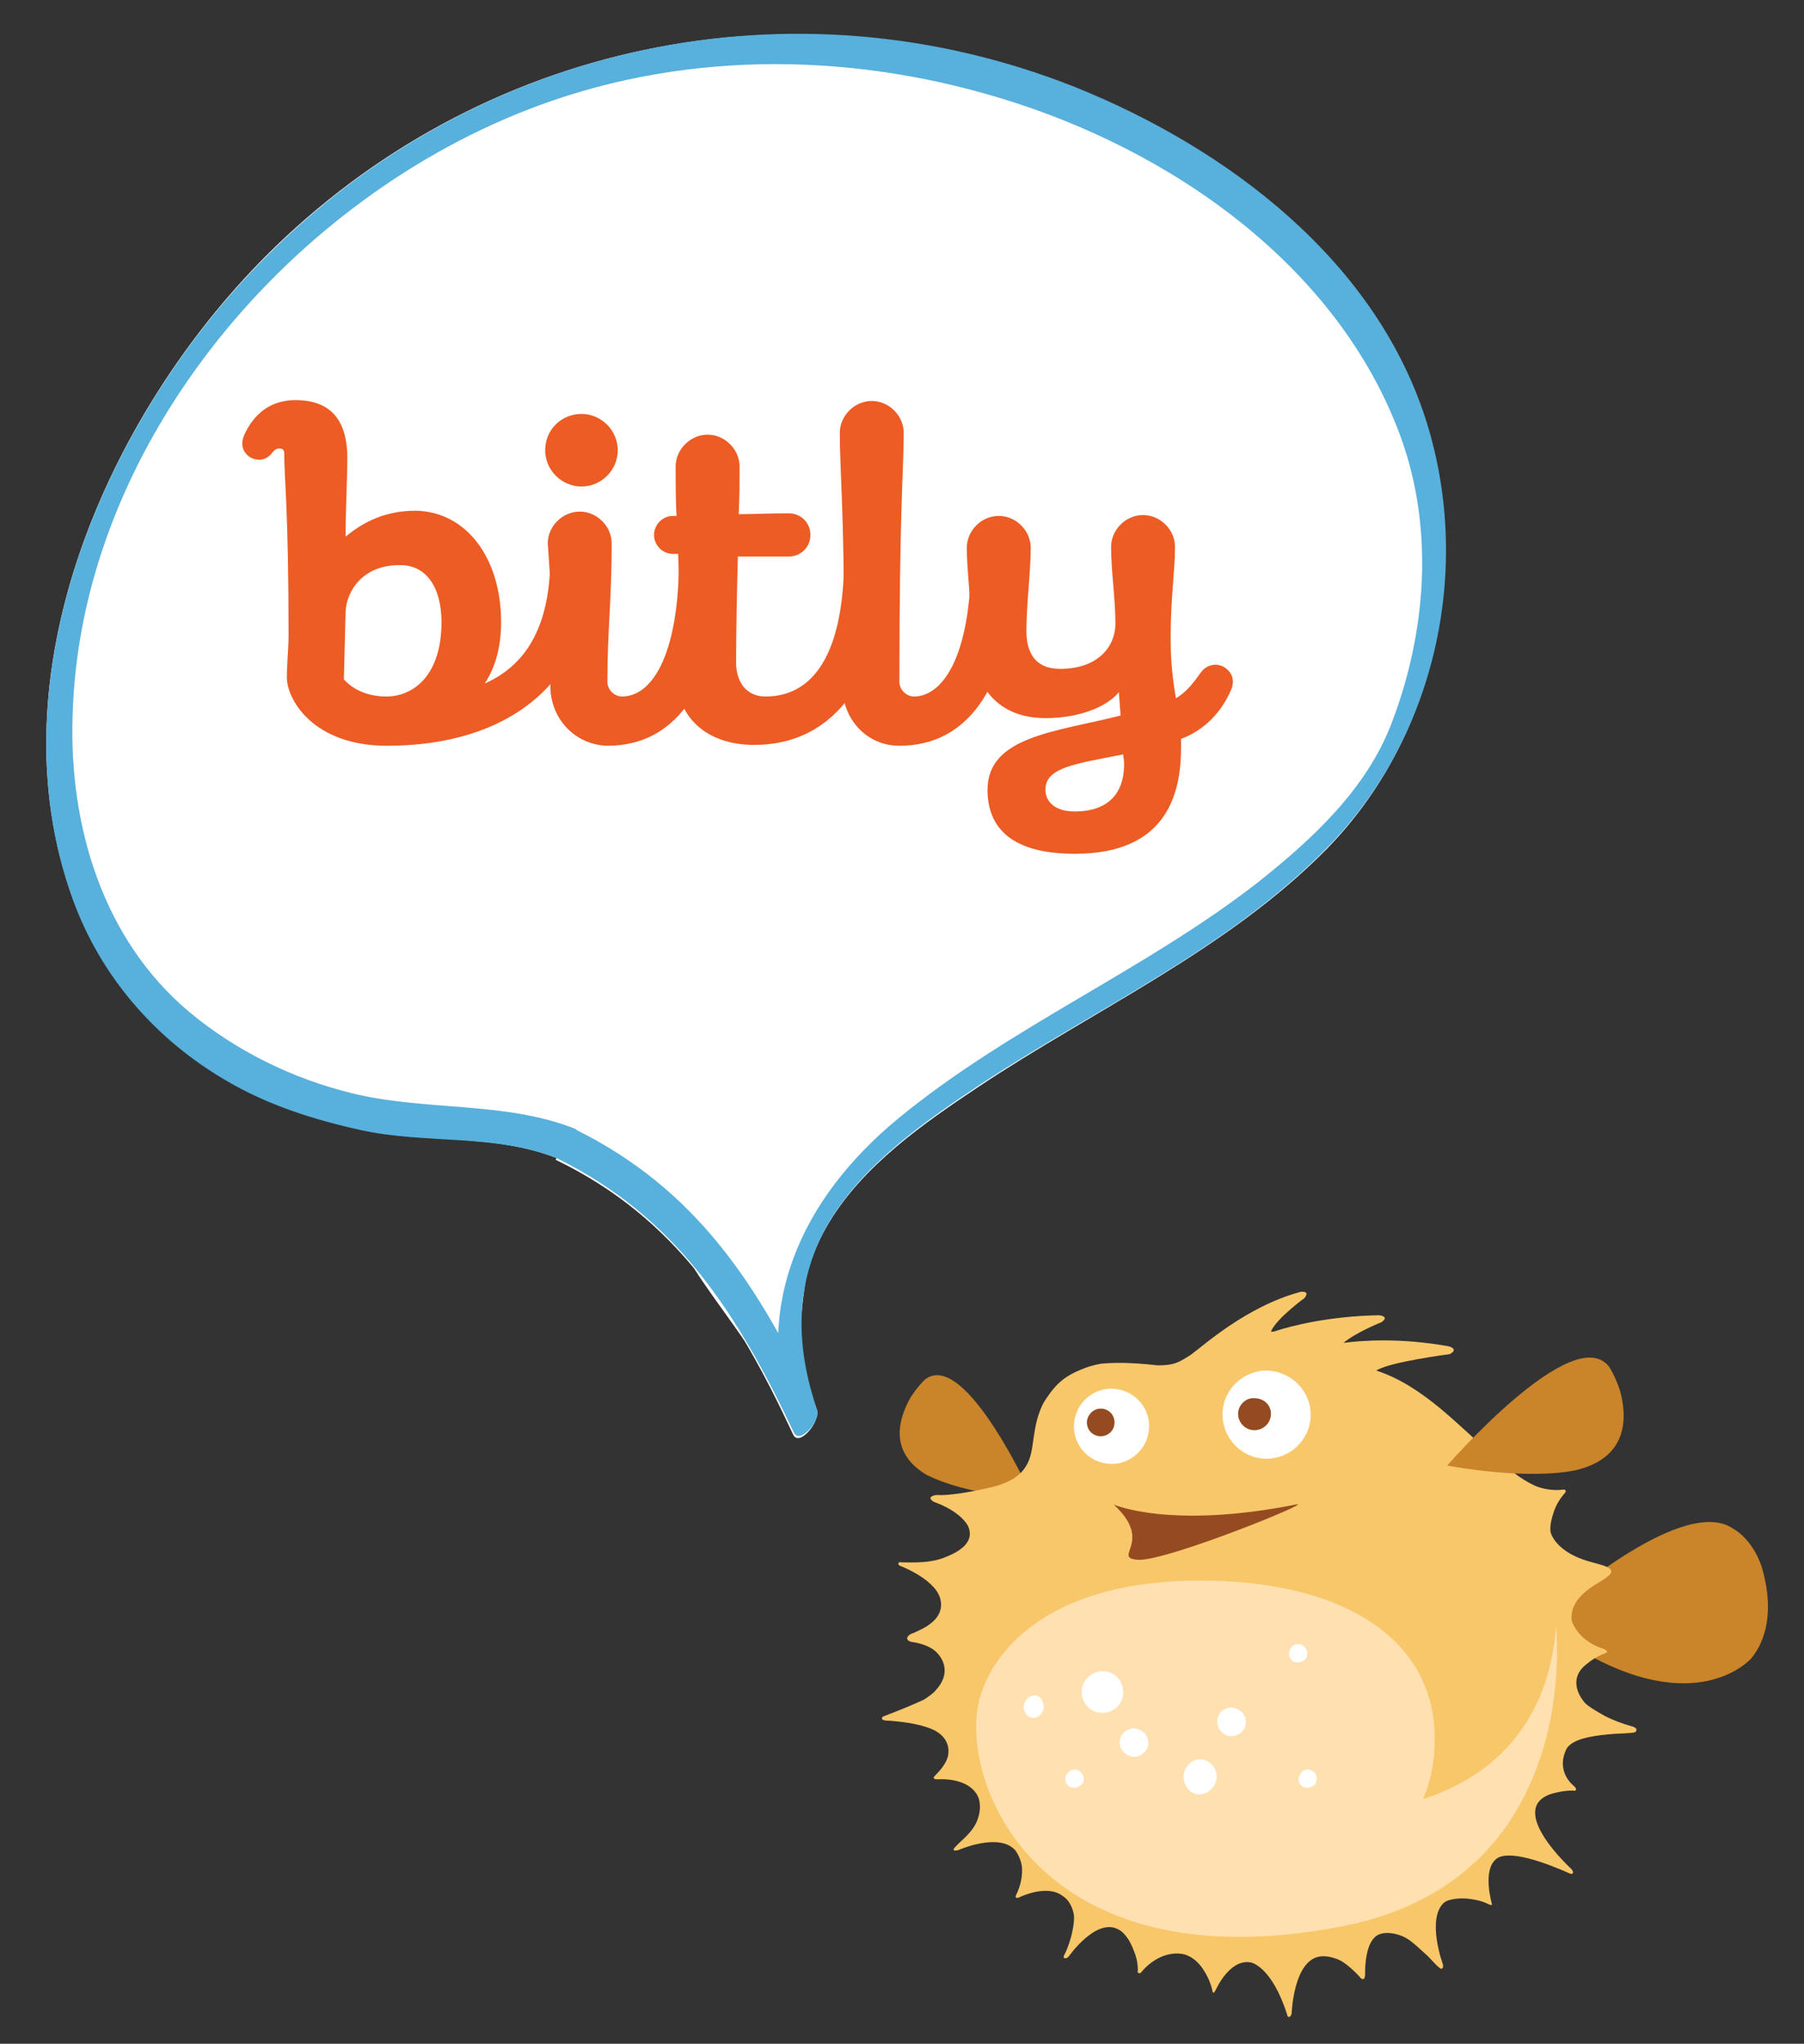 <?xml version="1.0" encoding="utf-8"?>
<!-- Generator: Adobe Illustrator 18.1.0, SVG Export Plug-In . SVG Version: 6.00 Build 0)  -->
<svg version="1.1" id="Layer_2" xmlns="http://www.w3.org/2000/svg" xmlns:xlink="http://www.w3.org/1999/xlink" x="0px" y="0px"
	 viewBox="0 0 208.8 236.5" enable-background="new 0 0 208.8 236.5" xml:space="preserve">
<rect x="0" y="0" width="208.8" height="236.5" fill="#333333" stroke="none"/>
<g>
	<path fill="#CA842A" d="M119.6,173.5c0,0-7.8-17.4-12.5-13.9c0,0-0.8,0.7-1.7,2.1c-1.3,2.3-2.7,6.3,1.9,9
		C107.4,170.7,110.9,172.8,119.6,173.5"/>
	<path fill="#CA842A" d="M181.1,185.1c0,0,13.9-12.1,19.5-8.2c0,0,2.2,1.1,3.3,4.4c1.2,4,1,7.9-1.2,10.6c0,0-6.3,7.3-20.4-1.3
		L181.1,185.1z"/>
	<path fill="#F8C76A" d="M186,191.1c0,0.2-0.2,0.2-0.2,0.2c-1,0.4-1.6,0.8-2.2,1.3c-1.7,1.3-1.3,3.1-0.2,4.4
		c0.3,0.4,1.5,1.1,2.4,1.6c1.6,0.8,3.2,1.2,3.2,1.2c0.5,0.2,0.4,0.4,0.4,0.4c0,0.3-0.4,0.3-0.4,0.3c-0.7,0.1-2,0.1-2.9,0.2
		c-2.1,0.2-4.2,0.6-4.8,1.7c-1.3,2.7,0.9,4.3,0.9,4.3c0.3,0.3,0.2,0.4,0.2,0.4c0,0.2-0.3,0.1-0.3,0.1c-1.1,0-1.9,0.2-2.6,0.4
		c-5.2,1.8,2.4,8.7,2.4,8.7c0.3,0.4,0.1,0.5,0.1,0.5c-0.1,0.1-0.3,0-0.3,0c-2.9-1.3-7.1-2.8-8.5-1.7c-1.7,1.3-0.5,5.3-0.5,5.3
		c-0.1,0.1-0.3,0-0.3,0c-1-0.5-1.8-0.6-2.6-0.7c-1.3-0.1-2.2,0.2-2.4,0.3c-0.1,0.1-0.2,0.1-0.3,0.2c0,0,0,0,0,0
		c-2,1.9-0.1,7.1-0.1,7.1c0.1,0.4-0.1,0.5-0.1,0.5c-0.1,0.1-0.3-0.1-0.3-0.1c-0.3-0.2-0.9-0.9-1.4-1.4c-0.9-0.8-1.7-1.6-2.4-2
		c-0.8-0.5-2.9-1.1-3.8,0c-1.1,1.2-1,4.2-1,4.2c0,0.5-0.2,0.5-0.2,0.5c-0.1,0.1-0.3-0.1-0.3-0.1c-0.7-0.8-1.6-1.6-2.3-2
		c-1.4-0.7-2.4-0.5-2.4-0.5c-3.1,0.4-3.3,6.6-3.3,6.6c-0.1,0.4-0.3,0.4-0.3,0.4c-0.2,0-0.2-0.2-0.2-0.2c-1.8-5.7-4.2-6.1-4.2-6.1
		c-2.4-0.5-4,3-4,3c-0.2,0.4-0.3,0.5-0.3,0.5c-0.2,0-0.2-0.4-0.2-0.4c-0.3-1.1-0.7-1.8-1.1-2.4c-1.1-1.6-2.4-1.7-2.4-1.7
		c-2.7-0.4-4.6,2-4.6,2c-0.3,0.4-0.4,0.2-0.4,0.2c-0.2,0-0.1-0.3-0.1-0.3c0-1.1-0.3-1.9-0.6-2.6c-0.7-1.7-1.6-2.1-1.6-2.1
		c-2.6-1.5-5.8,3.1-5.8,3.1c-0.3,0.3-0.5,0.2-0.5,0.2c-0.2-0.1,0-0.4,0-0.4c0.9-1.8,1.2-3.9,1.1-4.6c-0.3-1.7-1.3-2.2-1.3-2.2
		c-1.8-1.4-4.9,0.1-4.9,0.1c-0.4,0.2-0.5,0.1-0.5,0.1c-0.1-0.1,0-0.3,0-0.3c0.6-1.2,0.7-2.2,0.7-2.9c0-1.3-0.8-2.3-0.8-2.3
		c-1.9-2.1-6.6,0-6.6,0c-0.4,0.1-0.5,0-0.5,0c-0.1-0.1,0.1-0.3,0.1-0.3c0.8-0.9,2.2-1.8,2.7-3.4c0.5-1.5,0-2.5,0-2.5
		c-1.1-2.3-4.6-2-4.6-2c-0.5,0-0.5-0.1-0.5-0.1c-0.1-0.1,0.1-0.3,0.1-0.3c0.8-0.8,1.3-1.5,1.5-2.2c0.3-1.2-0.2-2.4-1.6-3.1
		c-2.1-1-5.6-1.1-5.6-1.1c-0.5-0.1-0.4-0.2-0.4-0.2c-0.1-0.2,0.2-0.3,0.2-0.3c1.3-0.5,3.1-1.2,4.6-1.9c0.5-0.3,1.3-0.9,1.4-1.1
		c1.5-1.6,1.2-3.2,0.2-4.3c-1-1.1-3-1.3-3-1.3c-0.5-0.1-0.5-0.4-0.5-0.4c0-0.3,0.4-0.5,0.4-0.5c1-0.4,1.8-0.8,2.4-1.3
		c1.4-1.1,1.1-2.4,1.1-2.4c-0.2-2.5-4.7-4.2-4.7-4.2c-0.3-0.1-0.2-0.3-0.2-0.3c0-0.2,0.4-0.1,0.4-0.1c1.5,0,3.3,0.1,5-0.6
		c2.6-1,3.3-2.3,2.6-3.7c-1.1-1.8-3.9-2.7-3.9-2.7c-0.5-0.3-0.4-0.5-0.4-0.5c0.2-0.3,0.8-0.3,0.8-0.3c1.1,0.1,3.7-0.3,5.8-0.8
		c2.9-0.6,4.1-1.7,4.7-3c0.8-1.7,0.4-4.2,1.8-6.9c1.4-2.2,2.4-3.1,4.8-4c0,0,0.7-0.3,1.9-0.5c1.2-0.1,3-0.2,6.5,0.2
		c2,0,2.5-0.4,3.8-1.2c1.4-1,6.4-5.6,12.7-7.3c0,0,1.2-0.2,0.5,0.7c0,0-3.3,2.4-3.9,3.9c0.1,0,0.2,0,0.3,0c2.1-0.7,6.5-1.8,12.2-1.9
		c0,0,1.3,0.1,0.3,0.8c0,0-3,1.2-4.4,2.4c2.2-0.3,6.7-0.6,12.2,0.4c0,0,1.2,0.3,0.1,0.9c0,0-7,0.9-8.5,1.9c5.5,1.8,9.6,6.5,13.6,9.9
		c1.6,1.4,3,2.6,4.7,3.4c1.6,0.7,3.1,0.5,3.1,0.5c0.5-0.1,0.5,0.1,0.5,0.1c0.1,0.1-0.1,0.3-0.1,0.3c-0.7,0.8-1.1,1.6-1.3,2.3
		c-0.4,1.1-0.4,2-0.3,2.3c0.3,0.9,1.3,2.1,3.3,2.9c0.5,0.2,1.1,0.4,1.9,0.6c1.1,0.3,1.7,0.5,1.8,0.9c0.1,0.4-0.9,1-1.9,1.6
		c-2.2,1.4-2.8,2.7-2.7,4.1c0.8,2.4,3.4,3.2,3.4,3.2C186,190.9,186,191.1,186,191.1"/>
	<path fill="#CA842A" d="M167.5,169.6c0,0,14.5-16.7,18.7-11.5c0,0,0.7,1,1.3,2.8c0.8,2.9,1.1,7.7-5,9.2
		C182.5,170.1,177.8,171.4,167.5,169.6"/>
	<path fill="#FFFFFF" d="M151.7,163.9c-0.1,2.8-2.5,5-5.3,4.9c-2.8-0.1-5-2.5-4.9-5.3c0.1-2.8,2.5-5,5.3-4.9
		C149.6,158.8,151.8,161.1,151.7,163.9"/>
	<path fill="#954B21" d="M143.3,163.6c0,1,0.8,1.9,1.9,1.9c1,0,1.9-0.8,1.9-1.9c0-1-0.8-1.8-1.9-1.8
		C144.2,161.7,143.3,162.6,143.3,163.6"/>
	<path fill="#FFFFFF" d="M133,165.2c-0.1,2.4-2.1,4.3-4.5,4.2c-2.4-0.1-4.3-2.1-4.2-4.5c0.1-2.4,2.1-4.3,4.5-4.2
		C131.2,160.8,133.1,162.8,133,165.2"/>
	<path fill="#954B21" d="M125.8,164.6c0,0.9,0.7,1.6,1.6,1.6c0.9,0,1.6-0.7,1.6-1.6c0-0.9-0.7-1.6-1.6-1.6
		C126.5,163,125.8,163.8,125.8,164.6"/>
	<path fill="#FFE0B0" d="M113.4,196.5c1.7-6,8.6-13.6,25.5-13.6c15.9,0,26.2,6.2,27.1,16.8c0.2,2.8-0.1,5.7-1.3,8.5
		c9.8-3.2,14.7-10.5,15.4-20c0,0,3.3,29.2-24.7,34.7C120,229.8,110.8,206,113.4,196.5"/>
	<path fill="#FFFFFF" d="M137.9,203.9c-0.9,0.6-1.2,1.9-0.6,2.8c0.5,1,1.7,1.2,2.6,0.6c0.9-0.6,1.2-1.9,0.6-2.8
		C139.9,203.6,138.8,203.3,137.9,203.9"/>
	<path fill="#FFFFFF" d="M140.9,199.4c0.1,0.9,0.9,1.6,1.8,1.5c0.9-0.1,1.6-0.9,1.5-1.8c-0.1-0.9-0.9-1.5-1.8-1.5
		C141.4,197.7,140.8,198.5,140.9,199.4"/>
	<path fill="#FFFFFF" d="M125,205c0.5,0.4,0.6,1,0.2,1.5c-0.4,0.4-1.1,0.5-1.5,0.2c-0.5-0.4-0.5-1-0.2-1.4
		C123.9,204.7,124.6,204.6,125,205"/>
	<path fill="#FFFFFF" d="M152,205c0.5,0.4,0.5,1,0.2,1.5c-0.4,0.4-1.1,0.5-1.5,0.2c-0.5-0.4-0.5-1-0.2-1.4
		C150.8,204.7,151.5,204.6,152,205"/>
	<path fill="#FFFFFF" d="M150.9,190.5c0.5,0.4,0.5,1,0.2,1.5c-0.4,0.4-1.1,0.5-1.5,0.2c-0.5-0.4-0.5-1-0.2-1.5
		C149.7,190.2,150.4,190.1,150.9,190.5"/>
	<path fill="#FFFFFF" d="M120.8,197.6c-0.1,0.7-0.6,1.2-1.3,1.2c-0.6-0.1-1.1-0.7-1-1.4c0.1-0.7,0.6-1.2,1.3-1.2
		C120.4,196.2,120.8,196.9,120.8,197.6"/>
	<path fill="#FFFFFF" d="M129.6,201.8c0.1,0.9,0.9,1.5,1.8,1.5c0.9-0.1,1.6-0.9,1.5-1.8c-0.1-0.9-0.9-1.5-1.8-1.5
		C130.2,200.1,129.5,200.9,129.6,201.8"/>
	<path fill="#FFFFFF" d="M125.3,196.5c0.4,1.3,1.7,2,3,1.6c1.3-0.4,2-1.7,1.6-3c-0.4-1.3-1.7-2-3-1.6
		C125.6,193.9,124.9,195.3,125.3,196.5"/>
	<path fill="#954B21" d="M128.9,174.1c0,0,6.5,2.9,21.1,0c2.4-0.5-14.8,6.5-18.2,6.4C128.5,180.3,133.7,178.5,128.9,174.1"/>
</g>
<g>
	<g>
		<defs>
			<path id="SVGID_1_" d="M66.5,130.6c1.3,0.5-0.6,4-2.1,3.4c-7.1-2.8-15-1.7-22.5-3.3c-5.5-1.2-11-2.9-15.8-5.8
				c-8.2-4.8-14.5-12.1-17.7-21c-9.3-25.7,4-55.8,22.3-74.2C55.3,5,91.8-2.9,124.4,10.3c17.6,7.1,34.9,20.1,40.7,39
				c5.2,17,0.9,36.2-11.5,48.9c-11.5,11.7-26.9,18.6-40.4,27.6c-6.3,4.2-13.2,9-17.2,15.6c-4.2,6.9-4.1,14.5-1.5,22
				c0.4,1.1-2,4.1-2.7,2.6c-6.4-13.7-13.4-25-27.5-31.8 M64.4,134c-1.3-0.7,23.3-10.8,24.7-10.1c14.2,7-1.3,25.1,5.3,39
				c-0.9,0.9-1.8,1.8-2.7,2.6c-4.9-14.4-22-24.5-10.7-33.8"/>
		</defs>
		<clipPath id="SVGID_2_">
			<use xlink:href="#SVGID_1_"  overflow="visible"/>
		</clipPath>
		<rect x="5.3" y="4" clip-path="url(#SVGID_2_)" fill="#FFFFFF" width="169.7" height="189.5"/>
	</g>
	<path fill="#58B0DC" d="M64.4,134c14,6.9,21,18.1,27.5,31.8c0.7,1.4,3.1-1.5,2.7-2.6c-2.6-7.5-2.7-15.1,1.5-22
		c4-6.6,10.9-11.4,17.2-15.6c13.5-8.9,28.9-15.8,40.4-27.6c12.4-12.7,16.7-31.9,11.5-48.9c-5.8-18.9-23.1-31.9-40.7-39
		C91.8-2.9,55.3,5,30.7,29.8C12.4,48.1-0.9,78.3,8.4,104c3.2,8.9,9.5,16.2,17.7,21c4.9,2.9,10.3,4.6,15.8,5.8
		C49.3,132.4,57.3,131.2,64.4,134c1.5,0.6,3.5-2.9,2.1-3.4c-8.1-3.2-17.3-2-25.8-4.1c-6.9-1.7-13.4-4.9-18.8-9.4
		c-10-8.4-13.9-21.5-13.5-34.2C9.2,52,32.8,23.8,60.8,12.8c17.5-6.9,36.9-6.9,54.8-1.5c19.7,5.9,39.2,19.3,46.5,39.2
		c3.9,10.7,3,22.6-1,33.1c-2.9,7.7-9.2,13.5-15.5,18.5c-13.1,10.2-28.7,16.7-41.6,27.3c-11.3,9.3-17.1,21.9-12.2,36.2
		c0.9-0.9,1.8-1.8,2.7-2.6c-6.5-13.9-13.7-25.3-27.9-32.3C65.1,130,63,133.4,64.4,134"/>
	<path fill="#EC5C24" d="M32.9,52.6v-0.1c0-0.3-0.1-0.6-0.5-0.6c-0.3,0-0.5,0-0.9,0.5c-0.6,0.8-1.5,1-2.4,0.6
		c-0.9-0.5-1.3-1.4-0.9-2.5c1.2-2.8,3.3-4.2,6-4.2c4.7,0,6,3.1,6,6.7v0.1c0,2-0.2,6-0.2,9c1.6-1.3,4.1-3,8.1-3
		C54,59.2,58,64.6,58,72c0,2.9-0.7,5.3-1.9,7.1c4.5-2,7.6-6.2,7.6-14.7c0-1.4,1.1-2.5,2.5-2.5c1.4,0,2.5,1.1,2.5,2.5
		c0,15-10.3,21.9-23.9,21.9c-8.6,0-11.6-5.4-11.6-7.9c0-1.5,0.2-3.4,0.2-4.9C33.4,59.2,32.9,55.3,32.9,52.6 M40,70.8l-0.2,7.8
		c0,0,1.5,2,4.9,2c3.2,0,6.4-2.5,6.4-8.6c0-4.2-1.9-6.6-4.7-6.6C42,65.3,40.1,68.4,40,70.8"/>
	<path fill="#EC5C24" d="M67.3,47.9c2.3,0,4.2,1.9,4.2,4.2c0,2.3-1.9,4.2-4.2,4.2c-2.3,0-4.2-1.9-4.2-4.2
		C63.1,49.7,65,47.9,67.3,47.9 M63.7,79.4c0-1.7,0.2-3.4,0.2-5.9c0-4.2-0.5-10.6-0.5-10.6c0-2,1.7-3.7,3.7-3.7c2,0,3.7,1.7,3.7,3.7
		c0,6.4-0.5,10.1-0.5,16c0,0.9,0.8,1.7,1.7,1.7c3.2,0,6.6-4.2,6.6-16.2c0-1.4,1.1-2.5,2.5-2.5c1.4,0,2.5,1.1,2.5,2.5
		c0,14.8-5.2,21.9-13.3,21.9C66.5,86.2,63.7,83.1,63.7,79.4"/>
	<path fill="#EC5C24" d="M87.3,86.2c-5.7,0-8.9-3.4-8.9-7.6c0-1.7,0.2-3.5,0.2-5.2c0-3.5,0-6.5-0.1-9.3h-0.6c-1.2,0-2.2-1-2.2-2.2
		c0-1.2,1-2.2,2.2-2.2h0.4c-0.1-2-0.1-3.9-0.1-5.7c0-2,1.7-3.7,3.7-3.7c2,0,3.7,1.7,3.7,3.7c0,1.5,0,3.4-0.1,5.5
		c1.6,0,3.4-0.1,5.8-0.1c1.4,0,2.5,1.1,2.5,2.5c0,1.4-1.1,2.5-2.5,2.5c-2.4,0-4.3,0-5.9,0c-0.1,4-0.2,8.4-0.2,12.3
		c0,2.1,1.1,3.9,3.4,3.9c5.4,0,9.1-4.7,9.1-16.2c0-1.4,1.1-2.5,2.5-2.5c1.4,0,2.5,1.1,2.5,2.5C102.5,77.9,96.9,86.2,87.3,86.2"/>
	<path fill="#EC5C24" d="M112.4,64.4c0-1.4,1.1-2.5,2.5-2.5c1.4,0,2.5,1.1,2.5,2.5c0,14.8-5.2,21.9-13.3,21.9
		c-3.8,0-6.6-3.1-6.6-6.9c0-1.5,0.2-4.4,0.2-5.9c0-14.3-0.5-19.2-0.5-23.4c0-2,1.7-3.7,3.7-3.7c2,0,3.7,1.7,3.7,3.7
		c0,4.2-0.5,8.6-0.5,28.8c0,0.9,0.8,1.7,1.7,1.7C108.9,80.6,112.4,76.4,112.4,64.4"/>
	<path fill="#EC5C24" d="M129.5,80.1c-1.3,1.6-4.4,3-8.5,3c-5.9,0-8.6-4.2-8.6-9.6c0-4.2-0.5-7.4-0.5-10.1c0-2,1.7-3.7,3.7-3.7
		c2,0,3.7,1.7,3.7,3.7c0,2.7-0.5,6.6-0.5,9.6c0,2.5,1,4.4,3.9,4.4c4.5,0,6.4-2.7,6.4-5.2c0-3-0.5-6.1-0.5-8.9c0-2,1.7-3.7,3.7-3.7
		c2,0,3.7,1.7,3.7,3.7c0,2.7-0.5,5.9-0.5,10.1v0.9c0,2.5,0.3,4.7,0.6,6.5c0.9-0.5,1.8-1.4,2.9-3c0.6-0.8,1.6-1.1,2.5-0.7
		c1,0.5,1.5,1.5,1,2.7c-1.1,2.6-3.1,4.7-5.8,5.7c0,0.3,0,0.6,0,1c0,5.7-1.9,12.3-12.3,12.3c-7.9,0-10.1-3.5-10.1-7.4
		c0-6.2,7.9-6.7,15.4-8.6L129.5,80.1z M130,87.3c-5.6,1.1-9,1.5-9,4.1c0,1.1,0.8,2.5,3.4,2.5c4.4,0,5.8-2.7,5.7-5.7
		C130.1,87.9,130,87.6,130,87.3"/>
</g>
</svg>
